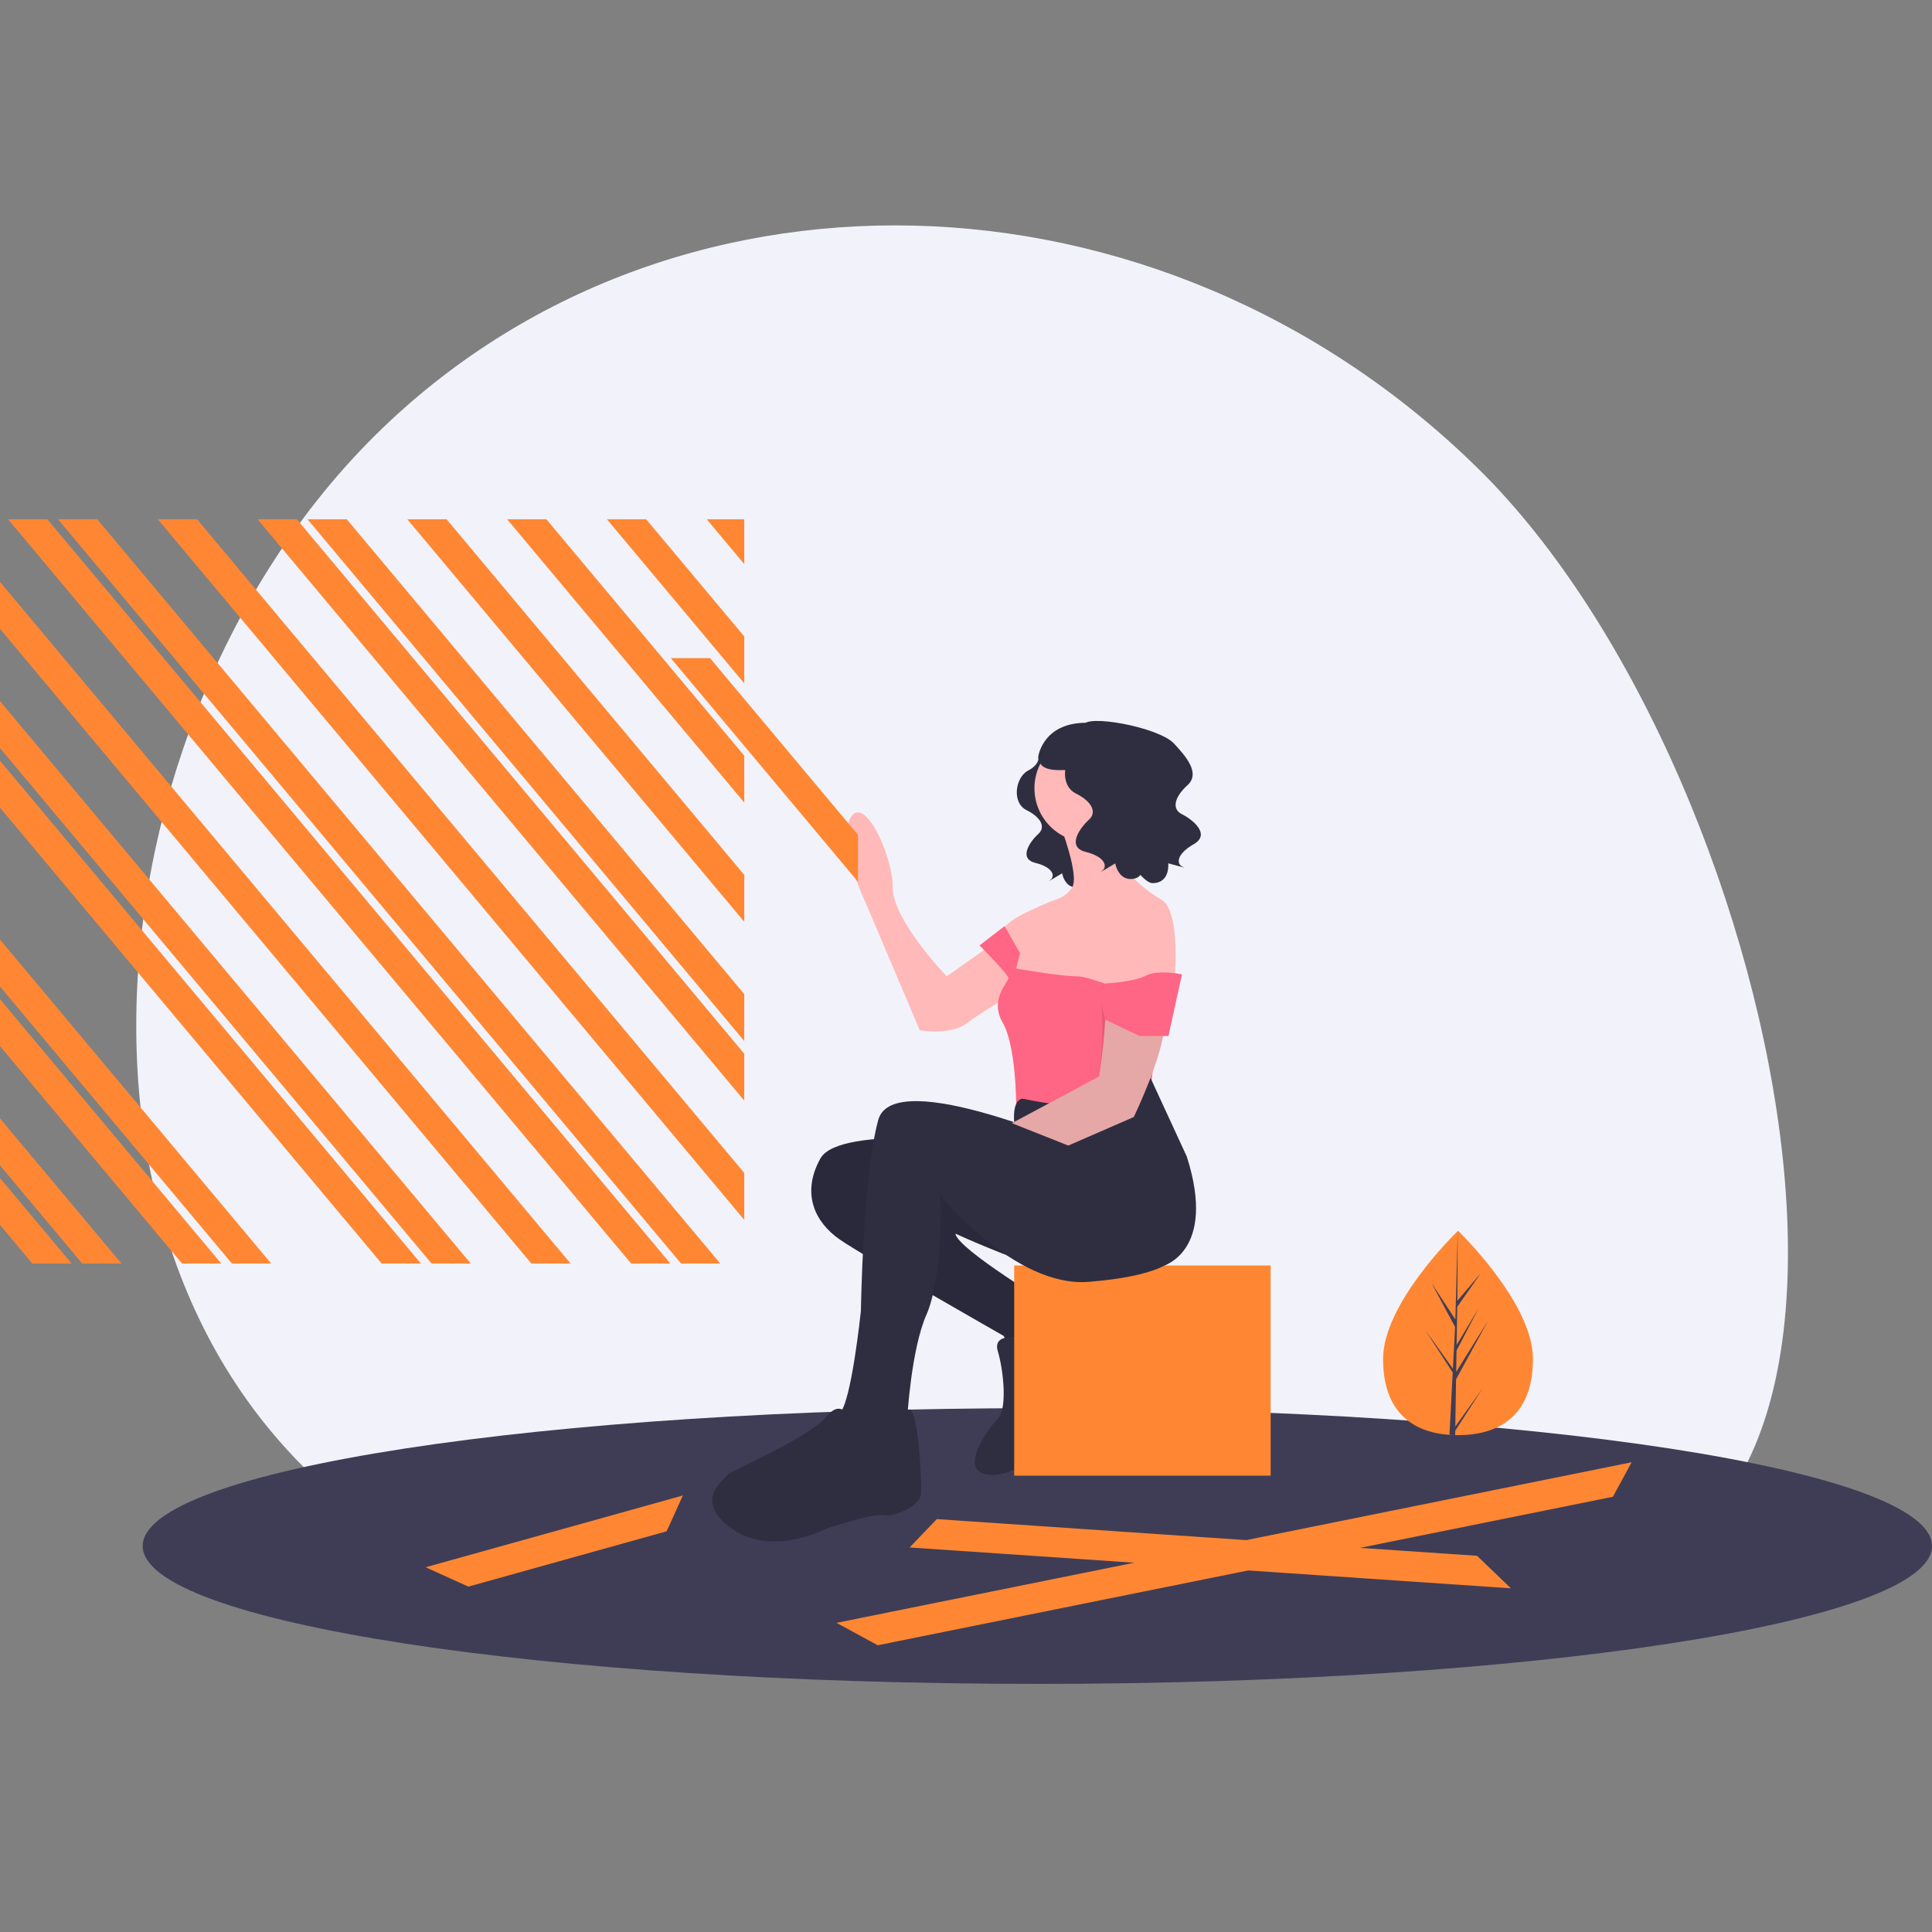 <svg width="76" height="76" viewBox="0 0 76 76" fill="none" xmlns="http://www.w3.org/2000/svg">
<rect x="0" y="0" width="76" height="76" fill="#808080" stroke="none"/>
<g clip-path="url(#clip0_1_1267)">
<path d="M16.283 61.018C19.742 63.01 24.05 63.488 28.93 63.355C28.848 61.849 29.357 60.37 30.349 59.234C31.342 58.099 32.739 57.396 34.242 57.276C35.746 57.156 37.236 57.629 38.396 58.593C39.556 59.557 40.293 60.937 40.45 62.437C46.619 61.836 53.239 61.298 59.932 62.053C76.973 63.975 70.689 30.76 58.141 18.428C45.593 6.095 26.051 5.632 14.492 17.393C2.933 29.154 1.103 52.275 16.283 61.018Z" fill="#F2F3FA"/>
<path d="M40.806 66.24C60.243 66.24 76 63.812 76 60.817C76 57.822 60.243 55.394 40.806 55.394C21.369 55.394 5.613 57.822 5.613 60.817C5.613 63.812 21.369 66.24 40.806 66.24Z" fill="#3F3D56"/>
<path d="M39.327 44.965C39.327 44.965 33.032 44.206 32.273 45.571C31.515 46.937 32.046 48.074 33.032 48.757C34.018 49.44 39.479 52.549 39.479 52.549L39.934 53.308L40.92 53.156L41.906 52.246L41.451 51.412C41.451 51.412 37.659 49.136 37.583 48.529C37.583 48.529 41.072 50.122 41.451 49.819C41.83 49.515 46.078 48.074 45.395 47.24C44.713 46.406 42.968 45.192 42.968 45.192L39.327 44.965Z" fill="#2F2E41"/>
<path opacity="0.1" d="M39.327 44.965C39.327 44.965 33.032 44.206 32.273 45.571C31.515 46.937 32.046 48.074 33.032 48.757C34.018 49.44 39.479 52.549 39.479 52.549L39.934 53.308L40.92 53.156L41.906 52.246L41.451 51.412C41.451 51.412 37.659 49.136 37.583 48.529C37.583 48.529 41.072 50.122 41.451 49.819C41.83 49.515 46.078 48.074 45.395 47.24C44.713 46.406 42.968 45.192 42.968 45.192L39.327 44.965Z" fill="black"/>
<path d="M40.162 52.625C40.162 52.625 39.024 52.398 39.252 53.156C39.479 53.915 39.631 55.432 39.252 55.811C38.872 56.19 37.659 57.859 38.872 58.011C40.086 58.162 41.375 56.645 41.375 56.645C41.375 56.645 42.21 54.218 42.816 53.99C43.423 53.763 44.03 52.853 43.727 52.625C43.423 52.398 41.603 50.957 41.451 51.032C41.299 51.108 41.375 51.943 41.375 51.943C41.375 51.943 40.769 52.929 40.162 52.625Z" fill="#2F2E41"/>
<path d="M49.984 49.781H39.896V58.048H49.984V49.781Z" fill="#FF8733"/>
<path d="M0 36.961V38.806L9.123 49.705H10.668L0 36.961Z" fill="#FF8733"/>
<path d="M0 22.891V24.737L20.902 49.705H22.447L0 22.891Z" fill="#FF8733"/>
<path d="M32.906 63.839L34.527 64.72L63.447 58.879L64.185 57.522L32.906 63.839Z" fill="#FF8733"/>
<path d="M0 27.581V29.427L16.976 49.705H18.52L0 27.581Z" fill="#FF8733"/>
<path d="M29.277 22.192V20.427H27.801L29.277 22.192Z" fill="#FF8733"/>
<path d="M0 46.341V48.186L1.272 49.705H2.816L0 46.341Z" fill="#FF8733"/>
<path d="M16.744 61.652L18.425 62.413L26.224 60.237L26.861 58.829L16.744 61.652Z" fill="#FF8733"/>
<path d="M0 43.996V45.841L3.234 49.705H4.779L0 43.996Z" fill="#FF8733"/>
<path d="M0 39.306V41.151L7.161 49.705H8.705L0 39.306Z" fill="#FF8733"/>
<path d="M0 29.926V31.771L15.013 49.705H16.558L0 29.926Z" fill="#FF8733"/>
<path d="M17.568 20.427H16.023L29.277 36.261V34.416L17.568 20.427Z" fill="#FF8733"/>
<path d="M21.494 20.427H19.949L29.277 31.571V29.726L21.494 20.427Z" fill="#FF8733"/>
<path d="M25.419 20.427H23.875L29.277 26.881V25.036L25.419 20.427Z" fill="#FF8733"/>
<path d="M1.863 20.427H0.319L24.828 49.705H26.372L1.863 20.427Z" fill="#FF8733"/>
<path d="M3.826 20.427H2.281L26.791 49.705H28.335L3.826 20.427Z" fill="#FF8733"/>
<path d="M7.752 20.427H6.208L29.277 47.986V46.14L7.752 20.427Z" fill="#FF8733"/>
<path d="M11.678 20.427H10.133L29.277 43.296V41.45L11.678 20.427Z" fill="#FF8733"/>
<path d="M13.642 20.427H12.097L29.277 40.951V39.105L13.642 20.427Z" fill="#FF8733"/>
<path d="M40.846 29.761C40.846 29.761 40.934 30.053 40.437 30.317C39.939 30.58 39.793 31.574 40.378 31.867C40.963 32.159 41.138 32.54 40.846 32.803C40.553 33.066 40.027 33.768 40.729 33.944C41.431 34.119 41.519 34.47 41.314 34.616C41.109 34.762 41.782 34.353 41.782 34.353C41.782 34.353 41.899 35.055 42.513 34.879C43.127 34.704 44.853 31.37 43.975 30.902C43.098 30.434 40.846 29.761 40.846 29.761Z" fill="#2F2E41"/>
<path d="M40.048 36.431L37.242 38.404C37.242 38.404 35.118 36.204 35.118 34.914C35.118 33.625 33.98 31.198 33.449 32.184C32.918 33.17 34.056 35.521 34.056 35.521L36.18 40.527C36.18 40.527 37.393 40.755 38.076 40.224C38.759 39.693 40.655 38.631 40.655 38.631L40.048 36.431Z" fill="#FFB9B9"/>
<path d="M42.816 33.132C43.989 33.132 44.94 32.181 44.94 31.008C44.94 29.835 43.989 28.884 42.816 28.884C41.644 28.884 40.693 29.835 40.693 31.008C40.693 32.181 41.644 33.132 42.816 33.132Z" fill="#FFB9B9"/>
<path d="M41.717 32.487C41.717 32.487 42.475 34.459 42.172 34.915C41.868 35.37 41.489 35.37 41.186 35.521C41.034 35.597 39.441 36.204 39.441 36.659C39.449 36.952 39.527 37.238 39.669 37.493L39.896 38.783L41.792 39.996L44.295 39.693L46.192 38.631C46.192 38.631 46.495 35.825 45.661 35.37C44.826 34.915 43.84 33.853 43.916 33.474C43.992 33.094 44.068 32.184 44.068 32.184L41.717 32.487Z" fill="#FFB9B9"/>
<path d="M38.531 37.19C38.531 37.19 39.669 38.328 39.669 38.479C39.669 38.631 38.91 39.314 39.441 40.224C39.972 41.134 39.972 43.409 39.972 43.409L41.792 43.789L45.206 43.485L45.737 38.252C45.737 38.252 44.371 38.479 44.068 38.707C43.764 38.934 42.93 38.404 42.323 38.404C41.717 38.404 39.972 38.1 39.972 38.1L40.124 37.493L39.517 36.431L38.531 37.19Z" fill="#FF6584"/>
<path d="M42.816 45.268C42.816 45.268 35.156 41.855 34.549 44.054C33.942 46.254 33.866 51.563 33.866 51.563C33.866 51.563 33.487 55.204 33.032 55.583C32.577 55.962 33.032 57.1 33.032 57.1L34.17 57.479L35.232 57.024L35.687 55.811C35.687 55.811 35.839 53.08 36.445 51.715C37.052 50.35 37.052 47.164 36.976 47.012C36.976 47.012 39.934 50.653 42.816 50.425C45.699 50.198 46.116 49.553 46.116 49.553C46.116 49.553 44.713 45.268 42.816 45.268Z" fill="#2F2E41"/>
<path d="M33.487 55.962C33.487 55.962 33.184 54.901 32.501 55.735C31.819 56.569 28.709 57.859 28.633 58.01C28.557 58.162 27.192 58.996 28.785 60.134C30.377 61.272 32.501 60.134 32.501 60.134C32.501 60.134 34.321 59.527 34.776 59.603C35.232 59.679 36.142 59.224 36.218 58.845C36.294 58.465 36.114 55.131 35.711 55.471C35.307 55.811 34.852 56.721 34.852 56.721C34.852 56.721 33.335 57.1 33.487 55.962Z" fill="#2F2E41"/>
<path d="M40.237 43.22C40.237 43.22 39.82 43.182 39.896 44.168C39.896 44.168 42.513 44.964 42.968 45.647C43.423 46.33 45.395 48.378 45.699 49.819C45.699 49.819 47.898 49.288 46.685 45.495L45.258 42.402C45.258 42.402 44.409 44.13 40.237 43.22Z" fill="#2F2E41"/>
<path d="M42.023 45.063L44.599 43.941C44.599 43.941 45.812 41.438 45.812 40.224C45.827 39.526 45.881 38.829 45.974 38.136C46.031 37.701 45.981 37.258 45.828 36.846C45.675 36.435 45.424 36.067 45.096 35.774C44.829 35.54 44.528 35.37 44.22 35.37C44.22 35.37 43.31 37.038 43.461 38.555C43.613 40.072 43.234 42.348 43.234 42.348L39.806 44.182" fill="#FFB9B9"/>
<path opacity="0.1" d="M42.023 45.063L44.599 43.94C44.599 43.94 45.812 41.437 45.812 40.224C45.812 39.592 43.158 37.721 43.31 39.238C43.461 40.755 43.234 42.348 43.234 42.348L39.806 44.182" fill="black"/>
<path d="M43.233 39.086L43.475 40.11L44.826 40.755H45.964L46.495 38.328C46.495 38.328 45.557 38.13 45.078 38.38C44.599 38.631 43.473 38.691 43.473 38.691L43.233 39.086Z" fill="#FF6584"/>
<path d="M42.834 28.877C42.834 28.877 42.931 29.201 42.38 29.492C41.829 29.784 41.667 30.886 42.315 31.21C42.963 31.534 43.158 31.955 42.834 32.246C42.51 32.538 41.926 33.316 42.704 33.51C43.482 33.705 43.579 34.093 43.352 34.255C43.125 34.417 43.87 33.964 43.87 33.964C43.87 33.964 44 34.741 44.681 34.547C45.361 34.352 46.04 30.819 45.281 29.909C44.576 29.062 42.834 28.877 42.834 28.877Z" fill="#2F2E41"/>
<path d="M42.627 28.543C42.627 28.069 45.577 28.59 46.186 29.253C46.608 29.712 47.248 30.402 46.712 30.889C46.175 31.375 46.101 31.834 46.492 32.027C46.883 32.221 47.654 32.812 46.957 33.209C46.261 33.606 46.272 34.006 46.534 34.101C46.796 34.196 45.956 33.96 45.956 33.96C45.956 33.96 46.041 34.744 45.334 34.74C44.626 34.736 42.596 30.848 43.081 29.767C43.532 28.761 42.627 28.543 42.627 28.543Z" fill="#2F2E41"/>
<path d="M42.934 28.439C41.035 28.325 40.844 29.755 40.844 29.755C40.858 30.582 42.171 30.179 42.536 30.302C42.977 29.985 43.825 29.386 44.432 28.959C43.991 28.648 43.472 28.468 42.934 28.439Z" fill="#2F2E41"/>
<path d="M27.932 25.889H26.387L33.752 34.688V32.842L27.932 25.889Z" fill="#FF8733"/>
<path d="M36.852 59.758L35.782 60.873L59.435 62.48L58.104 61.202L36.852 59.758Z" fill="#FF8733"/>
<path d="M60.303 53.46C60.303 55.68 58.983 56.455 57.355 56.455C57.317 56.455 57.28 56.455 57.242 56.454C57.167 56.452 57.092 56.449 57.018 56.444C55.549 56.34 54.407 55.525 54.407 53.46C54.407 51.324 57.137 48.627 57.343 48.428L57.343 48.427C57.351 48.419 57.355 48.416 57.355 48.416C57.355 48.416 60.303 51.24 60.303 53.46Z" fill="#FF8733"/>
<path d="M57.248 56.115L58.326 54.609L57.245 56.281L57.242 56.454C57.167 56.452 57.092 56.449 57.018 56.444L57.134 54.222L57.133 54.205L57.135 54.202L57.146 53.992L56.063 52.316L57.15 53.835L57.152 53.879L57.24 52.201L56.312 50.469L57.251 51.907L57.343 48.428L57.343 48.416V48.427L57.328 51.171L58.252 50.083L57.324 51.407L57.3 52.91L58.162 51.468L57.296 53.131L57.283 53.966L58.534 51.959L57.278 54.258L57.248 56.115Z" fill="#3F3D56"/>
</g>
<defs>
<clipPath id="clip0_1_1267">
<rect width="76" height="76" fill="white"/>
</clipPath>
</defs>
</svg>
